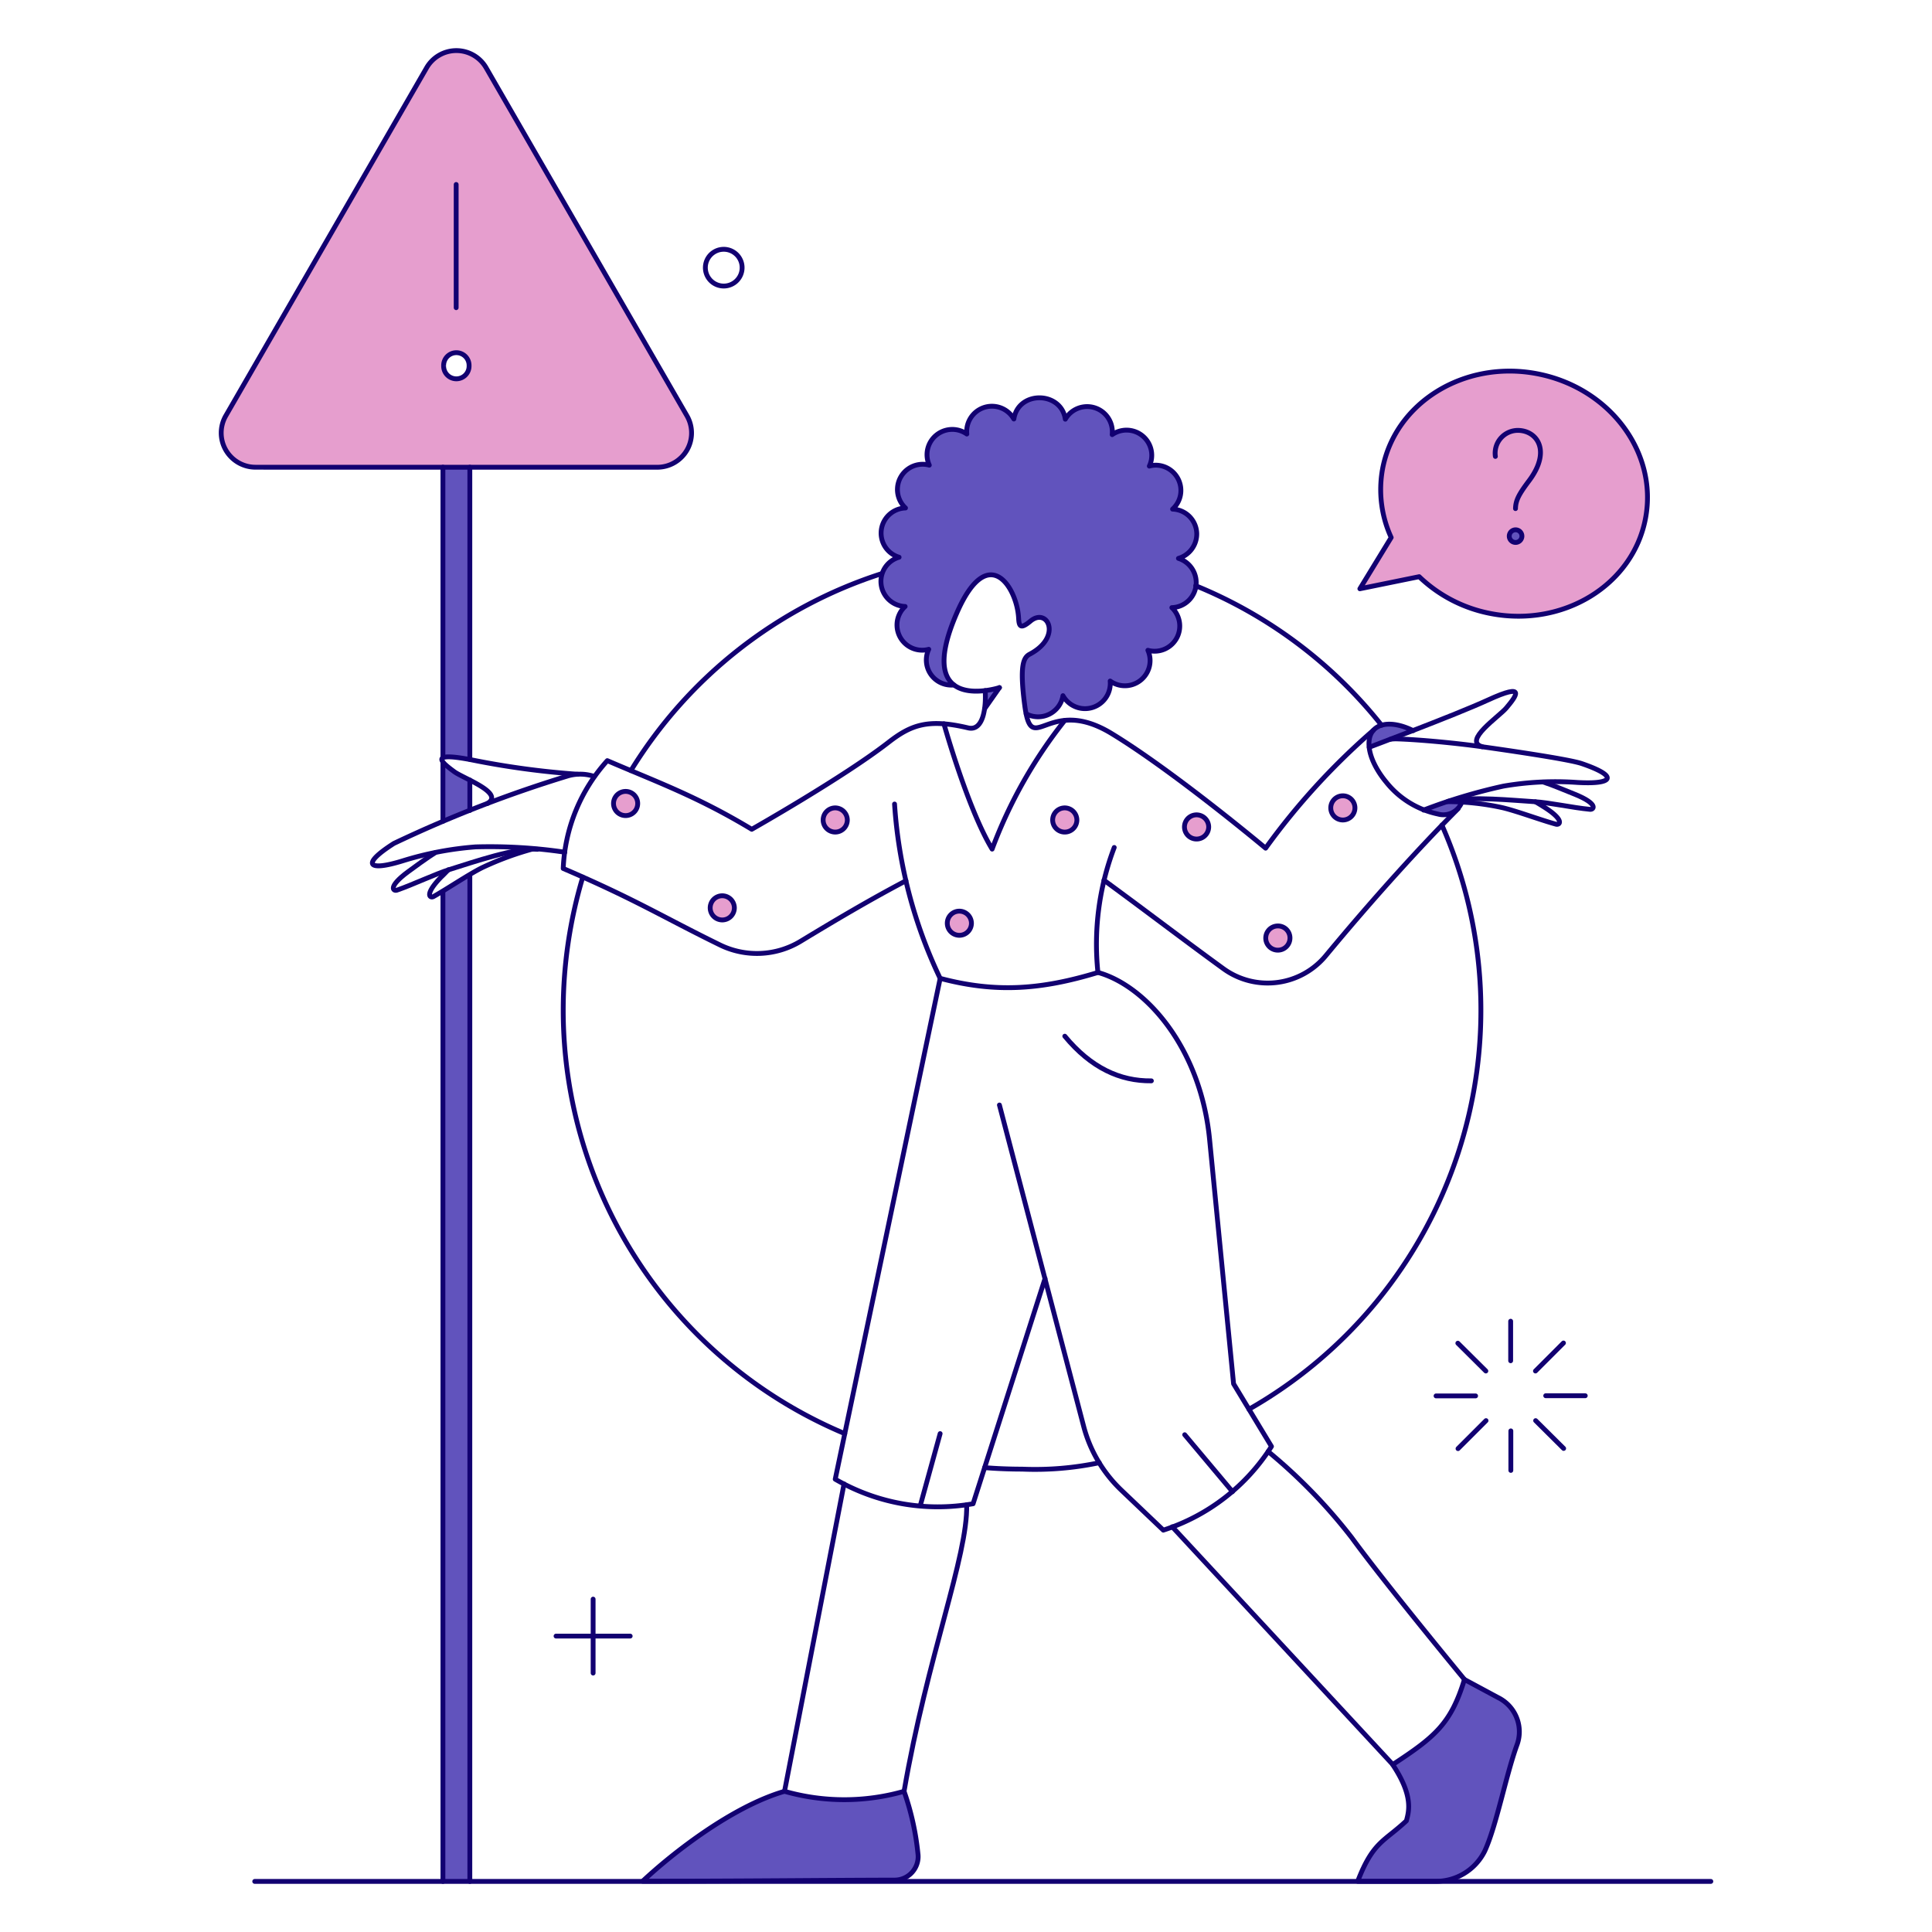 <svg xmlns="http://www.w3.org/2000/svg" fill="none" viewBox="-0.25 -0.25 200 200" id="Product-We-Got-A-Problem-01--Streamline-Bangalore.svg"><desc>Product We Got A Problem 01 Streamline Illustration: https://streamlinehq.com</desc><g><g><path fill="#e69ece" fill-rule="evenodd" d="M50.075 6.764 70.862 42.793a3.551 3.551 0 0 1 -3.07 5.323l-41.598 0.003a3.55 3.55 0 0 1 -3.07 -5.326L43.916 6.764a3.558 3.558 0 0 1 6.159 0Zm-3.082 32.164a1.317 1.317 0 1 0 0 -2.633 1.317 1.317 0 0 0 0 2.633Z" clip-rule="evenodd" stroke-width="0.5"></path><path fill="#e69ece" d="M158.833 38.432c-7.504 -1.421 -14.663 2.993 -15.96 9.855 -0.441 2.404 -0.13 4.885 0.892 7.105l-3.241 5.307 6.141 -1.251a14.643 14.643 0 0 0 7.466 3.828c7.504 1.421 14.663 -2.993 15.96 -9.854 1.307 -6.861 -3.734 -13.569 -11.258 -14.99Z" stroke-width="0.5"></path><path fill="#e69ece" d="M64.513 84.179a1.251 1.251 0 1 0 0 -2.502 1.251 1.251 0 0 0 0 2.502Z" stroke-width="0.5"></path><path fill="#e69ece" d="M75.771 93.731a1.251 1.251 0 1 1 -1.251 -1.251 1.261 1.261 0 0 1 1.251 1.251Z" stroke-width="0.5"></path><path fill="#e69ece" d="M87.464 84.634a1.251 1.251 0 1 1 -1.251 -1.251 1.263 1.263 0 0 1 1.251 1.251Z" stroke-width="0.5"></path><path fill="#e69ece" d="M100.313 95.322a1.25 1.25 0 1 1 -1.251 -1.25 1.261 1.261 0 0 1 1.251 1.25Z" stroke-width="0.5"></path><path fill="#e69ece" d="M111.228 84.634a1.257 1.257 0 0 1 -0.772 1.156 1.252 1.252 0 1 1 -0.479 -2.407 1.264 1.264 0 0 1 1.251 1.251Z" stroke-width="0.5"></path><path fill="#e69ece" d="M124.873 85.354a1.257 1.257 0 0 1 -0.772 1.156 1.252 1.252 0 1 1 -0.479 -2.407 1.263 1.263 0 0 1 1.251 1.251Z" stroke-width="0.5"></path><path fill="#e69ece" d="M138.726 84.634a1.251 1.251 0 1 0 0 -2.501 1.251 1.251 0 0 0 0 2.501Z" stroke-width="0.5"></path><path fill="#e69ece" d="M133.287 96.857a1.257 1.257 0 0 1 -0.772 1.156 1.252 1.252 0 1 1 -0.479 -2.407 1.24 1.24 0 0 1 1.251 1.251Z" stroke-width="0.5"></path></g><g><path fill="#6153bd" d="M45.601 78.627v6.14c0.872 -0.36 1.796 -0.739 2.767 -1.137v-3.136a8.919 8.919 0 0 1 -2.767 -1.866Z" stroke-width="0.5"></path><path fill="#6153bd" d="M45.601 91.987v102.506h2.767V90.263c-0.872 0.55 -1.875 1.194 -2.767 1.725Z" stroke-width="0.5"></path><path fill="#6153bd" d="m103.211 70.932 -1.515 2.161 0.038 -1.838 1.477 -0.322Z" stroke-width="0.5"></path><path fill="#6153bd" d="m141.493 77.107 0.455 -0.284c0.1 -0.052 4.025 -1.416 4.09 -1.44 -2.575 -1.285 -4.829 -0.716 -4.545 1.725Z" stroke-width="0.5"></path><path fill="#6153bd" d="m149.718 82.701 -2.594 0.91c1.744 0.72 3.491 0.622 3.962 -0.837l-1.369 -0.073Z" stroke-width="0.5"></path><path fill="#6153bd" d="M94.778 191.67a27.809 27.809 0 0 0 -1.44 -6.484 22.511 22.511 0 0 1 -12.375 0c-5.363 1.554 -11.484 6.31 -14.687 9.305 10.764 0 17.89 -0.095 26.077 -0.114a2.426 2.426 0 0 0 2.324 -1.694 2.424 2.424 0 0 0 0.102 -1.013Z" stroke-width="0.5"></path><path fill="#6153bd" d="m154.854 175.485 -3.525 -1.895c-1.402 4.605 -3.07 5.97 -7.41 8.813 2.18 3.26 1.668 4.871 1.421 5.817 -2.294 2.161 -3.448 2.152 -5.04 6.284h7.98a5.632 5.632 0 0 0 5.174 -3.137c1.197 -2.594 2.195 -7.845 3.316 -10.935a3.965 3.965 0 0 0 -1.915 -4.948Z" stroke-width="0.5"></path><path fill="#6153bd" d="M157.298 55.278a0.657 0.657 0 0 1 -0.682 0.625 0.652 0.652 0 0 1 -0.565 -0.931 0.655 0.655 0 0 1 1.247 0.305Z" stroke-width="0.5"></path><path fill="#6153bd" d="M45.62 78.191V48.118l2.767 -0.003v30.246c-1.686 -0.303 -2.502 -0.322 -2.767 -0.171Z" stroke-width="0.5"></path><path fill="#6153bd" d="M121.746 57.556a2.597 2.597 0 0 0 1.863 -2.806 2.598 2.598 0 0 0 -2.47 -2.291 2.607 2.607 0 0 0 0.549 -3.174 2.603 2.603 0 0 0 -2.956 -1.28 2.608 2.608 0 0 0 -2.234 -3.718 2.612 2.612 0 0 0 -1.612 0.458 2.608 2.608 0 0 0 -4.852 -1.596 2.707 2.707 0 0 0 -2.654 -2.214 2.711 2.711 0 0 0 -2.671 2.195 2.61 2.61 0 0 0 -3.064 -1.197 2.616 2.616 0 0 0 -1.805 2.751 2.614 2.614 0 0 0 -3.885 3.222 2.616 2.616 0 0 0 -2.464 4.435 2.605 2.605 0 0 0 -0.663 5.097 2.603 2.603 0 0 0 0.625 5.098 2.608 2.608 0 0 0 2.445 4.435 2.594 2.594 0 0 0 2.54 3.691c-1.156 -0.929 -1.573 -2.993 0.322 -7.372 3.374 -7.788 6.462 -2.35 6.424 0.815 0.057 0.569 0.379 0.682 1.232 -0.019 1.782 -1.478 3.336 1.63 -0.057 3.41 -0.644 0.342 -1.08 1.097 -0.531 5.287 0.034 0.299 0.084 0.598 0.152 0.891a2.643 2.643 0 0 0 3.809 -1.914 2.615 2.615 0 0 0 4.888 -1.516 2.608 2.608 0 0 0 3.903 -3.183 2.613 2.613 0 0 0 2.483 -4.416 2.61 2.61 0 0 0 0.684 -5.089Z" stroke-width="0.5"></path></g><g><path stroke="#120071" d="M64.513 84.179a1.251 1.251 0 1 0 0 -2.502 1.251 1.251 0 0 0 0 2.502Z" stroke-width="0.5"></path><path stroke="#120071" d="M75.771 93.731a1.251 1.251 0 1 1 -1.251 -1.251 1.261 1.261 0 0 1 1.251 1.251Z" stroke-width="0.5"></path><path stroke="#120071" d="M87.464 84.634a1.251 1.251 0 1 1 -1.251 -1.251 1.263 1.263 0 0 1 1.251 1.251Z" stroke-width="0.5"></path><path stroke="#120071" d="M100.313 95.322a1.25 1.25 0 1 1 -1.251 -1.25 1.261 1.261 0 0 1 1.251 1.25Z" stroke-width="0.5"></path><path stroke="#120071" d="M111.228 84.634a1.257 1.257 0 0 1 -0.772 1.156 1.252 1.252 0 1 1 -0.479 -2.407 1.264 1.264 0 0 1 1.251 1.251Z" stroke-width="0.5"></path><path stroke="#120071" d="M124.873 85.354a1.257 1.257 0 0 1 -0.772 1.156 1.252 1.252 0 1 1 -0.479 -2.407 1.263 1.263 0 0 1 1.251 1.251Z" stroke-width="0.5"></path><path stroke="#120071" d="M138.726 84.634a1.251 1.251 0 1 0 0 -2.501 1.251 1.251 0 0 0 0 2.501Z" stroke-width="0.5"></path><path stroke="#120071" d="M133.287 96.857a1.257 1.257 0 0 1 -0.772 1.156 1.252 1.252 0 1 1 -0.479 -2.407 1.24 1.24 0 0 1 1.251 1.251Z" stroke-width="0.5"></path><path stroke="#120071" d="M157.298 55.278a0.657 0.657 0 0 1 -0.682 0.625 0.652 0.652 0 0 1 -0.565 -0.931 0.655 0.655 0 0 1 1.247 0.305Z" stroke-width="0.5"></path><path stroke="#120071" stroke-linecap="round" stroke-linejoin="round" d="M45.601 78.191V48.115" stroke-width="0.5"></path><path stroke="#120071" stroke-linecap="round" stroke-linejoin="round" d="M45.601 84.767v-6.121" stroke-width="0.5"></path><path stroke="#120071" stroke-linecap="round" stroke-linejoin="round" d="M45.601 194.513V92.044" stroke-width="0.5"></path><path stroke="#120071" stroke-linecap="round" stroke-linejoin="round" d="M48.387 90.339V194.513" stroke-width="0.5"></path><path stroke="#120071" stroke-linecap="round" stroke-linejoin="round" d="M48.387 80.503v3.145" stroke-width="0.5"></path><path stroke="#120071" stroke-linecap="round" stroke-linejoin="round" d="M48.387 48.115v30.246" stroke-width="0.5"></path><path stroke="#120071" stroke-linecap="round" stroke-linejoin="round" d="M149.017 85.165A47.531 47.531 0 0 1 129.043 145.635" stroke-width="0.5"></path><path stroke="#120071" stroke-linecap="round" stroke-linejoin="round" d="M65.063 79.518A47.511 47.511 0 0 1 90.992 59.142m51.776 15.682a47.511 47.511 0 0 0 -19.235 -14.438" stroke-width="0.5"></path><path stroke="#120071" stroke-linecap="round" stroke-linejoin="round" d="M87.198 148.158A47.52 47.52 0 0 1 58.055 104.343c0 -4.672 0.682 -9.321 2.025 -13.796" stroke-width="0.5"></path><path stroke="#120071" stroke-linecap="round" stroke-linejoin="round" d="M113.54 151.171a32.189 32.189 0 0 1 -7.98 0.663c-1.297 0 -2.6 -0.052 -3.884 -0.155" stroke-width="0.5"></path><path stroke="#120071" stroke-linecap="round" stroke-linejoin="round" d="M150.703 83.459c-3.715 3.715 -8.627 9.093 -13.702 15.218a7.806 7.806 0 0 1 -10.612 1.346c-4.454 -3.24 -7.467 -5.571 -12.356 -9.153" stroke-width="0.5"></path><path stroke="#120071" stroke-linecap="round" stroke-linejoin="round" d="m101.673 73.125 1.538 -2.193" stroke-width="0.5"></path><path stroke="#120071" stroke-linecap="round" stroke-linejoin="round" d="M141.914 75.354a71.61 71.61 0 0 0 -11.148 12.198s-9.457 -7.919 -15.937 -11.863c-6.691 -4.073 -8.265 2.653 -9.002 -2.938 -0.552 -4.19 -0.114 -4.948 0.531 -5.287 3.392 -1.788 1.832 -4.898 0.057 -3.411 -1.056 0.885 -1.175 0.499 -1.22 -0.328 -0.176 -3.192 -3.165 -7.98 -6.417 -0.468 -4.588 10.593 4.434 7.675 4.434 7.675" stroke-width="0.5"></path><path stroke="#120071" stroke-linecap="round" stroke-linejoin="round" d="M101.733 71.241c0.113 1.624 -0.153 4.24 -1.762 3.86 -4.13 -0.976 -5.897 -0.327 -8.244 1.496 -4.668 3.629 -14.157 9.001 -14.157 9.001 -5.628 -3.392 -9.703 -4.851 -14.952 -7.106A17.713 17.713 0 0 0 58.055 89.656c7.481 3.203 10.348 5.039 16.203 7.902a8.72 8.72 0 0 0 8.357 -0.36c3.68 -2.23 7.144 -4.282 10.916 -6.272" stroke-width="0.5"></path><path stroke="#120071" stroke-linecap="round" stroke-linejoin="round" d="M146.041 75.386c-2.259 -1.13 -4.271 -0.832 -4.542 0.906 -0.232 1.496 0.783 3.262 1.749 4.42a9.281 9.281 0 0 0 5.366 3.308 2.052 2.052 0 0 0 2.47 -1.246" stroke-width="0.5"></path><path stroke="#120071" stroke-linecap="round" stroke-linejoin="round" d="M92.353 82.985a49.276 49.276 0 0 0 4.719 18.042c5.785 1.535 10.48 1.175 16.336 -0.606a28.111 28.111 0 0 1 1.687 -12.94" stroke-width="0.5"></path><path stroke="#120071" stroke-linecap="round" stroke-linejoin="round" d="M147.121 83.61a56.726 56.726 0 0 1 8.263 -2.482 31.948 31.948 0 0 1 7.637 -0.379c3.754 0.221 4.353 -0.627 0.474 -1.952 -1.423 -0.487 -8.698 -1.516 -10.309 -1.744 -2.578 -0.362 -6.384 -0.738 -8.908 -0.815a4.728 4.728 0 0 0 -0.573 0.036" stroke-width="0.5"></path><path stroke="#120071" stroke-linecap="round" stroke-linejoin="round" d="M141.493 77.107c0.054 -0.034 8.8 -3.292 12.28 -4.888 4.039 -1.855 2.952 -0.421 1.914 0.815 -0.762 0.908 -4.53 3.411 -2.502 4.018" stroke-width="0.5"></path><path stroke="#120071" stroke-linecap="round" stroke-linejoin="round" d="M149.699 82.693c2.294 -0.55 6.823 -0.073 8.831 0.042 1.63 0.094 3.999 0.628 5.818 0.798 0.417 0.039 0.872 -0.569 -1.554 -1.554 -0.911 -0.368 -2.516 -1.033 -3.274 -1.267" stroke-width="0.5"></path><path stroke="#120071" stroke-linecap="round" stroke-linejoin="round" d="M149.602 82.735c1.887 0.007 3.768 0.211 5.612 0.61 1.496 0.341 4.004 1.288 5.609 1.725 0.399 0.109 0.948 -0.417 -1.27 -1.8a23.531 23.531 0 0 0 -0.853 -0.519" stroke-width="0.5"></path><path stroke="#120071" stroke-linecap="round" stroke-linejoin="round" d="M58.222 87.97a52.808 52.808 0 0 0 -9.248 -0.55c-2.554 0.196 -5.078 0.678 -7.524 1.44 -3.6 1.119 -4.389 0.411 -0.929 -1.796a129.601 129.601 0 0 1 18.08 -7.011 4.598 4.598 0 0 1 2.672 0.076" stroke-width="0.5"></path><path stroke="#120071" stroke-linecap="round" stroke-linejoin="round" d="M50.204 82.928c1.82 -1.08 -2.48 -2.594 -3.428 -3.292 -1.288 -0.95 -2.708 -2.075 1.668 -1.251A85.791 85.791 0 0 0 59.551 79.9" stroke-width="0.5"></path><path stroke="#120071" stroke-linecap="round" stroke-linejoin="round" d="M44.824 88.007c-0.798 0.493 -2.386 1.652 -2.843 1.995 -2.095 1.549 -1.534 2.031 -1.137 1.895 1.576 -0.539 3.999 -1.687 5.458 -2.142 2.369 -0.739 6.917 -2.312 9.077 -2.085" stroke-width="0.5"></path><path stroke="#120071" stroke-linecap="round" stroke-linejoin="round" d="M46.169 89.789c-0.322 0.322 -0.569 0.588 -0.72 0.72 -1.819 1.857 -1.178 2.25 -0.815 2.047 1.448 -0.815 3.659 -2.308 5.041 -2.993a31.73 31.73 0 0 1 5.249 -1.933" stroke-width="0.5"></path><path stroke="#120071" stroke-linecap="round" stroke-linejoin="round" d="M94.778 191.67a27.809 27.809 0 0 0 -1.44 -6.484 22.511 22.511 0 0 1 -12.375 0c-5.363 1.554 -11.484 6.31 -14.687 9.305 10.763 0 17.89 -0.095 26.077 -0.114 0.343 0.001 0.682 -0.071 0.996 -0.211a2.425 2.425 0 0 0 1.33 -1.482c0.105 -0.327 0.14 -0.672 0.1 -1.013v0Z" stroke-width="0.5"></path><path stroke="#120071" stroke-linecap="round" stroke-linejoin="round" d="M99.82 155.526c0.125 5.292 -4.096 15.784 -6.484 29.682" stroke-width="0.5"></path><path stroke="#120071" stroke-linecap="round" stroke-linejoin="round" d="m80.963 185.189 6.161 -31.825" stroke-width="0.5"></path><path stroke="#120071" stroke-linecap="round" stroke-linejoin="round" d="m107.93 132.107 -7.447 23.31a21.115 21.115 0 0 1 -14.27 -2.54l10.86 -51.83" stroke-width="0.5"></path><path stroke="#120071" stroke-linecap="round" stroke-linejoin="round" d="m154.873 175.504 -3.525 -1.895c-1.402 4.604 -3.092 5.969 -7.429 8.812 2.18 3.26 1.668 4.871 1.421 5.817 -2.294 2.161 -3.448 2.133 -5.04 6.264h7.98a5.632 5.632 0 0 0 5.174 -3.137c1.197 -2.594 2.195 -7.845 3.316 -10.935a3.943 3.943 0 0 0 -1.896 -4.927v0Z" stroke-width="0.5"></path><path stroke="#120071" stroke-linecap="round" stroke-linejoin="round" d="M143.937 182.422 121.101 157.804" stroke-width="0.5"></path><path stroke="#120071" stroke-linecap="round" stroke-linejoin="round" d="M131.032 150.015a55.639 55.639 0 0 1 8.661 8.927c3.484 4.777 11.655 14.663 11.655 14.663" stroke-width="0.5"></path><path stroke="#120071" stroke-linecap="round" stroke-linejoin="round" d="m103.211 114.141 8.718 33.26a14.054 14.054 0 0 0 3.904 6.613l4.344 4.136a20.818 20.818 0 0 0 11.195 -8.665l-3.922 -6.484 -2.483 -25.281c-0.912 -9.416 -6.533 -15.909 -11.56 -17.303" stroke-width="0.5"></path><path stroke="#120071" stroke-linecap="round" stroke-linejoin="round" d="M109.977 74.325a48.681 48.681 0 0 0 -7.523 13.323c-2.521 -4.151 -4.988 -12.968 -4.988 -12.968" stroke-width="0.5"></path><path stroke="#120071" stroke-linecap="round" stroke-linejoin="round" d="M26.119 194.513h150.737" stroke-width="0.5"></path><path stroke="#120071" stroke-linecap="round" stroke-linejoin="round" d="M158.833 38.432c-7.504 -1.421 -14.663 2.993 -15.96 9.855 -0.441 2.404 -0.13 4.885 0.892 7.105l-3.241 5.307 6.141 -1.251a14.643 14.643 0 0 0 7.466 3.828c7.504 1.421 14.663 -2.993 15.96 -9.854 1.307 -6.861 -3.734 -13.569 -11.258 -14.99Z" stroke-width="0.5"></path><path stroke="#120071" stroke-linecap="round" stroke-linejoin="round" d="M156.634 52.399c0.019 -0.853 0.346 -1.475 1.402 -2.881 2.279 -3.031 0.898 -5.12 -1.042 -5.212a2.36 2.36 0 0 0 -2.444 2.693" stroke-width="0.5"></path><path stroke="#120071" stroke-linecap="round" stroke-linejoin="round" d="M148.41 144.254h4.094" stroke-width="0.5"></path><path stroke="#120071" stroke-linecap="round" stroke-linejoin="round" d="M159.762 144.236h4.094" stroke-width="0.5"></path><path stroke="#120071" stroke-linecap="round" stroke-linejoin="round" d="M156.133 136.522v4.094" stroke-width="0.5"></path><path stroke="#120071" stroke-linecap="round" stroke-linejoin="round" d="M156.152 147.874v4.093" stroke-width="0.5"></path><path stroke="#120071" stroke-linecap="round" stroke-linejoin="round" d="m150.665 138.796 2.9 2.881" stroke-width="0.5"></path><path stroke="#120071" stroke-linecap="round" stroke-linejoin="round" d="m158.719 146.813 2.9 2.88" stroke-width="0.5"></path><path stroke="#120071" stroke-linecap="round" stroke-linejoin="round" d="m161.6 138.777 -2.9 2.9" stroke-width="0.5"></path><path stroke="#120071" stroke-linecap="round" stroke-linejoin="round" d="m153.584 146.813 -2.9 2.899" stroke-width="0.5"></path><path stroke="#120071" stroke-linecap="round" stroke-linejoin="round" d="M26.194 48.115a3.551 3.551 0 0 1 -3.07 -5.323L43.914 6.764a3.558 3.558 0 0 1 6.159 0L70.862 42.793a3.55 3.55 0 0 1 -3.07 5.326l-41.598 -0.003Z" stroke-width="0.5"></path><path stroke="#120071" stroke-linecap="round" stroke-linejoin="round" d="M76.566 27.289a1.901 1.901 0 1 1 -3.789 0.34 1.901 1.901 0 0 1 3.789 -0.34v0Z" stroke-width="0.5"></path><path stroke="#120071" stroke-linecap="round" stroke-linejoin="round" d="M61.15 165.29v7.657" stroke-width="0.5"></path><path stroke="#120071" stroke-linecap="round" stroke-linejoin="round" d="M64.987 169.118h-7.675" stroke-width="0.5"></path><path stroke="#120071" stroke-linecap="round" stroke-linejoin="round" d="M105.978 73.642a2.608 2.608 0 0 0 3.809 -1.876 2.615 2.615 0 0 0 4.888 -1.516 2.608 2.608 0 0 0 3.903 -3.183 2.601 2.601 0 0 0 3.045 -1.385 2.631 2.631 0 0 0 -0.563 -3.031 2.594 2.594 0 0 0 2.521 -2.634 2.633 2.633 0 0 0 -1.838 -2.464 2.638 2.638 0 0 0 1.895 -2.54 2.594 2.594 0 0 0 -2.502 -2.558 2.606 2.606 0 0 0 0.678 -2.889 2.61 2.61 0 0 0 -2.46 -1.66 2.474 2.474 0 0 0 -0.625 0.095 2.61 2.61 0 0 0 -3.846 -3.26 2.609 2.609 0 0 0 -4.852 -1.596c-0.423 -2.914 -4.87 -2.982 -5.326 -0.019a2.61 2.61 0 0 0 -4.455 -0.141 2.616 2.616 0 0 0 -0.415 1.695 2.615 2.615 0 0 0 -3.885 3.222 2.613 2.613 0 0 0 -2.464 4.435 2.603 2.603 0 0 0 -0.663 5.097 2.601 2.601 0 0 0 0.625 5.098 2.607 2.607 0 0 0 2.445 4.435 2.594 2.594 0 0 0 2.611 3.691" stroke-width="0.5"></path><path stroke="#120071" stroke-linecap="round" stroke-linejoin="round" d="m127.337 154.166 -4.947 -5.894" stroke-width="0.5"></path><path stroke="#120071" stroke-linecap="round" stroke-linejoin="round" d="m95.044 155.511 2.028 -7.354" stroke-width="0.5"></path><path stroke="#120071" stroke-linecap="round" stroke-linejoin="round" d="M109.977 107.016c2.71 3.278 5.724 4.661 8.964 4.623" stroke-width="0.5"></path><path stroke="#120071" d="M45.676 37.613a1.317 1.317 0 1 0 2.633 0 1.317 1.317 0 1 0 -2.633 0" stroke-width="0.5"></path><path stroke="#120071" stroke-linecap="round" d="M46.973 18.847V31.601" stroke-width="0.5"></path></g></g></svg>